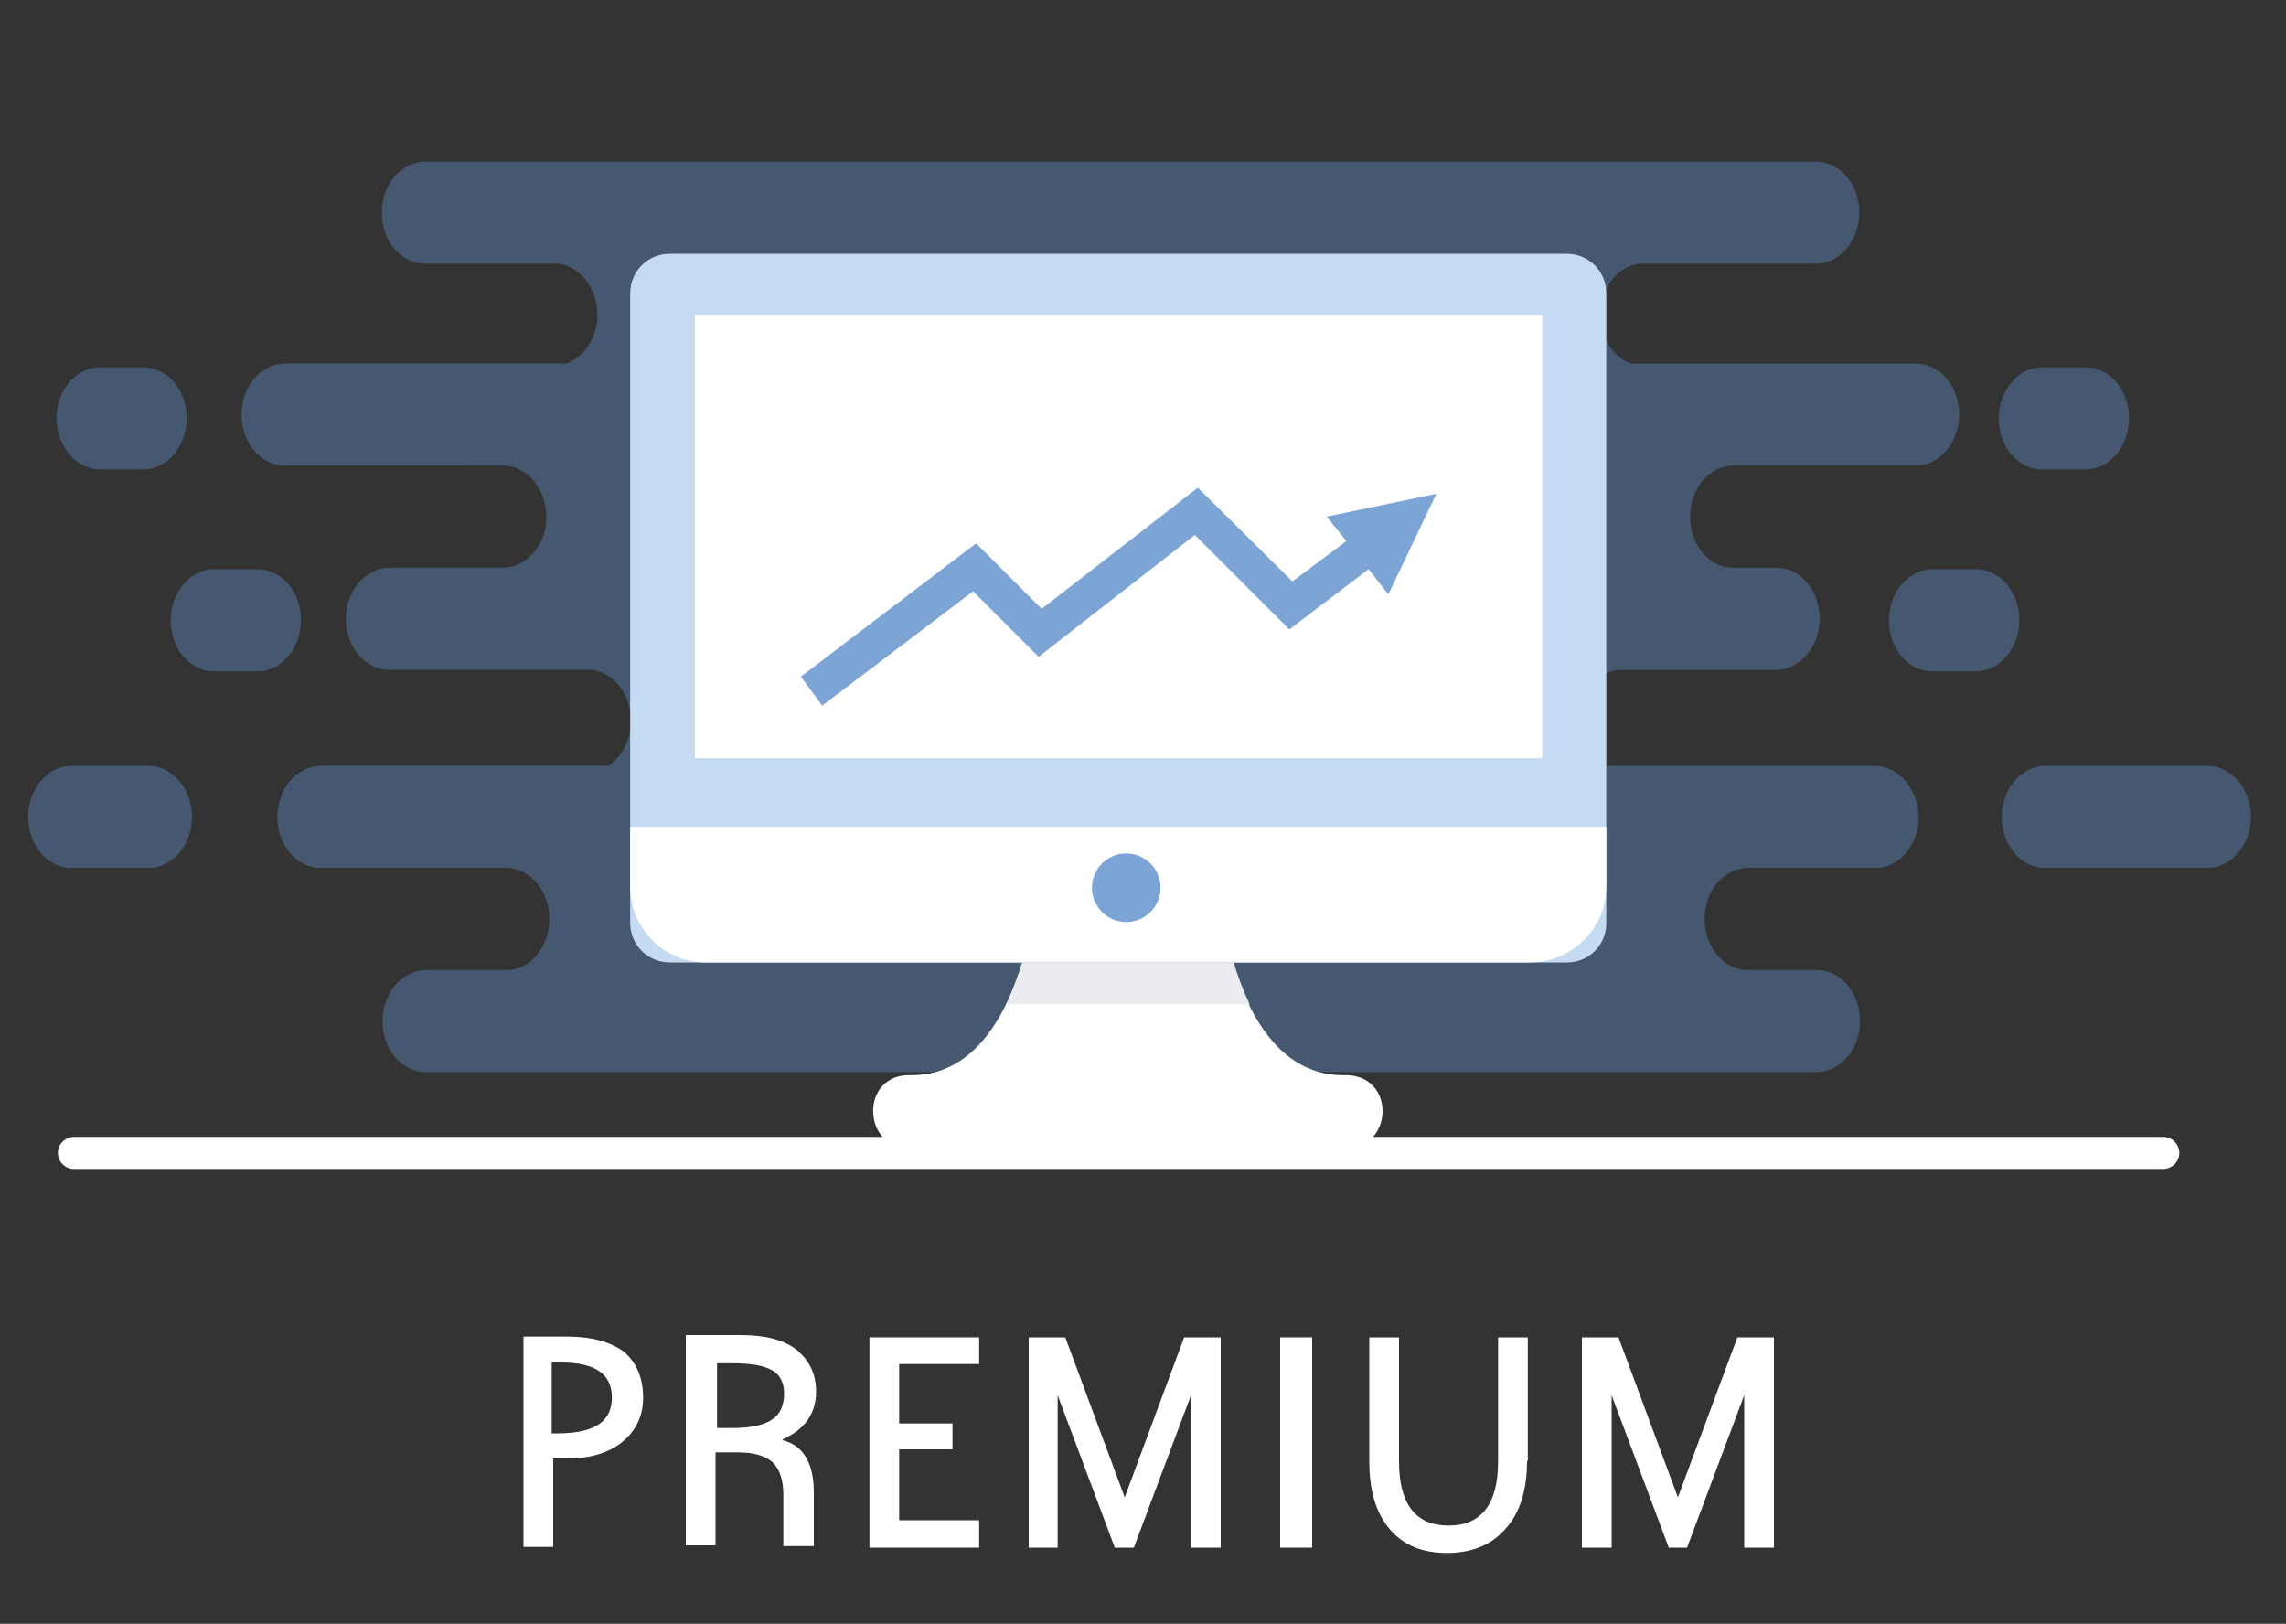 <?xml version="1.0" encoding="utf-8"?>
<!-- Generator: Adobe Illustrator 19.0.0, SVG Export Plug-In . SVG Version: 6.00 Build 0)  -->
<svg version="1.1" id="Camada_1" xmlns="http://www.w3.org/2000/svg" xmlns:xlink="http://www.w3.org/1999/xlink" x="0px" y="0px"
	 viewBox="0 -39.5 300 213.1" style="enable-background:new 0 -39.5 300 213.1;" xml:space="preserve">
<rect x="0" y="-39.5" width="300" height="213.1" fill="#333333" stroke="none"/>
<style type="text/css">
	.st0{opacity:0.45;}
	.st1{fill:#5C86B7;}
	.st2{fill:#C4DBF2;}
	.st3{fill:#FFFFFF;}
	.st4{fill:#EBECEF;}
	.st5{fill:#7CA4D5;}
	.st6{enable-background:new    ;}
</style>
<g>
	<g class="st0">
		<path id="XMLID_17_" class="st1" d="M246,61h-35.8c-1.8-1.1-3-3.4-3-5.9c0-3.5,2.3-6.4,5.2-6.7h20.7c3.1,0,5.7-3,5.7-6.7
			s-2.5-6.7-5.7-6.7h-5.7c-3.1,0-5.6-3-5.6-6.7s2.5-6.7,5.7-6.7h23.9c3.1,0,5.7-3,5.7-6.7l0,0c0-3.7-2.5-6.7-5.7-6.7H214
			c-2.3-0.9-4-3.4-4-6.4c0-3.5,2.3-6.4,5.2-6.7h23.1c3.1,0,5.7-3,5.7-6.7s-2.5-6.7-5.7-6.7H55.8c-3.1,0-5.7,3-5.7,6.7
			s2.5,6.7,5.7,6.7h17.4c2.9,0.3,5.2,3.2,5.2,6.7c0,3-1.7,5.5-4,6.4h-37c-3.1,0-5.7,3-5.7,6.7l0,0c0,3.7,2.5,6.7,5.7,6.7H66
			c3.1,0,5.7,3,5.7,6.7s-2.5,6.6-5.6,6.7h-15c-3.1,0-5.7,3-5.7,6.7s2.5,6.7,5.7,6.7h26.5c2.9,0.3,5.2,3.2,5.2,6.7
			c0,2.5-1.2,4.8-3,5.9H42.1c-3.1,0-5.7,3-5.7,6.7s2.5,6.7,5.7,6.7h24.6c3,0.2,5.4,3.1,5.4,6.7c0,3.5-2.3,6.4-5.2,6.7h-11
			c-3.1,0-5.7,3-5.7,6.7s2.5,6.7,5.7,6.7h182.5c3.1,0,5.7-3,5.7-6.7s-2.5-6.7-5.7-6.7h-9.5c-2.9-0.3-5.2-3.2-5.2-6.7
			c0-3.6,2.4-6.5,5.4-6.7h17c3.1,0,5.7-3,5.7-6.7C251.7,64,249.1,61,246,61z"/>
		<path id="XMLID_16_" class="st1" d="M289.7,61h-21.3c-3.1,0-5.7,3-5.7,6.7s2.5,6.7,5.7,6.7h21.3c3.1,0,5.7-3,5.7-6.7
			C295.4,64,292.8,61,289.7,61z"/>
		<path id="XMLID_15_" class="st1" d="M19.5,61H9.4c-3.1,0-5.7,3-5.7,6.7s2.5,6.7,5.7,6.7h10.1c3.1,0,5.7-3,5.7-6.7S22.6,61,19.5,61
			z"/>
		<path id="XMLID_14_" class="st1" d="M268,22.1h5.7c3.1,0,5.7-3,5.7-6.7l0,0c0-3.7-2.5-6.7-5.7-6.7H268c-3.1,0-5.7,3-5.7,6.7l0,0
			C262.3,19.1,264.8,22.1,268,22.1z"/>
		<path id="XMLID_13_" class="st1" d="M13.1,22.1h5.7c3.1,0,5.7-3,5.7-6.7l0,0c0-3.7-2.5-6.7-5.7-6.7h-5.7c-3.1,0-5.7,3-5.7,6.7l0,0
			C7.5,19.1,10,22.1,13.1,22.1z"/>
		<path id="XMLID_12_" class="st1" d="M39.5,41.9c0-3.7-2.5-6.7-5.7-6.7h-5.7c-3.1,0-5.7,3-5.7,6.7s2.5,6.7,5.7,6.7h5.7
			C36.9,48.6,39.5,45.6,39.5,41.9z"/>
		<path id="XMLID_11_" class="st1" d="M265,41.9c0-3.7-2.5-6.7-5.7-6.7h-5.7c-3.1,0-5.7,3-5.7,6.7s2.5,6.7,5.7,6.7h5.7
			C262.4,48.6,265,45.6,265,41.9z"/>
	</g>
	<g>
		<g>
			<g>
				<path id="XMLID_10_" class="st2" d="M205.7,86.8H87.9c-2.9,0-5.2-2.3-5.2-5.2V-1c0-2.9,2.3-5.2,5.2-5.2h117.7
					c2.9,0,5.2,2.3,5.2,5.2v82.7C210.8,84.5,208.5,86.8,205.7,86.8z"/>
				<rect id="XMLID_9_" x="91.2" y="1.8" class="st3" width="111.2" height="58.2"/>
				<path id="XMLID_8_" class="st3" d="M82.7,69v7.9c0,5.5,4.5,9.9,9.9,9.9h108.2c5.5,0,10-4.5,10-9.9V69H82.7z"/>
				<path id="XMLID_7_" class="st3" d="M176.6,111.2h-57.2c-6.2,0-6.5-9.3-0.4-9.6c0.3,0,0.6,0,0.8,0c8.5-0.1,12.5-8.7,14.3-14.7
					h27.7c1.8,6,5.8,14.6,14.3,14.7c0.3,0,0.6,0,0.8,0C183.2,101.9,182.8,111.2,176.6,111.2z"/>
				<path id="XMLID_6_" class="st4" d="M164,92.3c-0.9-1.9-1.6-3.8-2.1-5.5h-27.7c-0.5,1.7-1.2,3.6-2.1,5.5H164z"/>
			</g>
			<circle id="XMLID_5_" class="st5" cx="147.8" cy="77" r="4.5"/>
		</g>
		<polygon id="XMLID_4_" class="st5" points="188.5,25.3 174.1,28.3 176.7,31.5 169.6,36.8 157.2,24.5 136.7,40.4 128.1,31.8 
			105.1,49.3 107.9,53.1 127.7,38.1 136.3,46.7 156.8,30.7 169.2,43.1 179.6,35.2 182.2,38.5 		"/>
	</g>
	<path id="XMLID_3_" class="st3" d="M283.9,113.9H9.7c-1.2,0-2.1-1-2.1-2.1l0,0c0-1.2,1-2.1,2.1-2.1h274.2c1.2,0,2.1,1,2.1,2.1l0,0
		C286,113,285,113.9,283.9,113.9z"/>
	<g class="st6">
		<path class="st3" d="M84.4,143.9c0,2.4-0.9,4.3-2.7,5.8c-1.8,1.5-4.3,2.2-7.3,2.2h-1.8v11.6h-3.9v-27.6h5.7c3.3,0,5.7,0.7,7.5,2
			C83.5,139.3,84.4,141.3,84.4,143.9z M80.3,143.9c0-3.1-2.2-4.6-6.7-4.6h-1.2v9.3h1.2C78.1,148.5,80.3,147,80.3,143.9z"/>
		<path class="st3" d="M107.1,143.1c0,2.9-1.5,5-4.4,6.3v0.1c2.8,0.7,4.1,3.1,4.1,6.9v7h-4v-6.8c0-1.9-0.5-3.3-1.4-4.2
			c-0.9-0.8-2.4-1.3-4.5-1.3h-3v12.2h-3.9v-27.6h7.2c3.2,0,5.6,0.6,7.3,1.9C106.2,139,107.1,140.8,107.1,143.1z M102.9,143.4
			c0-1.4-0.5-2.5-1.6-3.1c-1.1-0.6-2.8-0.9-5.2-0.9h-2v8.5h2.1c2.3,0,4.1-0.4,5.1-1.1C102.3,146.2,102.9,145,102.9,143.4z"/>
		<path class="st3" d="M128.5,163.6h-14.4v-27.6h14.4v3.5H118v7.8h7v3.4h-7v9.3h10.5V163.6z"/>
		<path class="st3" d="M160.2,163.6h-3.9v-20l-7.5,20h-2.5l-7.5-20v20H135v-27.6h4.8l7.8,21l7.8-21h4.8V163.6z"/>
		<path class="st3" d="M172.2,163.6H168v-27.6h4.2V163.6z"/>
		<path class="st3" d="M200.4,152.2c0,3.8-0.9,6.8-2.8,8.9c-1.8,2.1-4.4,3.2-7.7,3.2c-3.2,0-5.7-1-7.5-3.1c-1.8-2.1-2.7-5-2.7-8.9
			v-16.3h3.9v16.3c0,5.6,2.2,8.4,6.5,8.4s6.5-2.8,6.5-8.4v-16.3h3.9V152.2z"/>
		<path class="st3" d="M232.8,163.6h-3.9v-20l-7.5,20H219l-7.5-20v20h-3.9v-27.6h4.8l7.8,21l7.8-21h4.8V163.6z"/>
	</g>
</g>
</svg>
